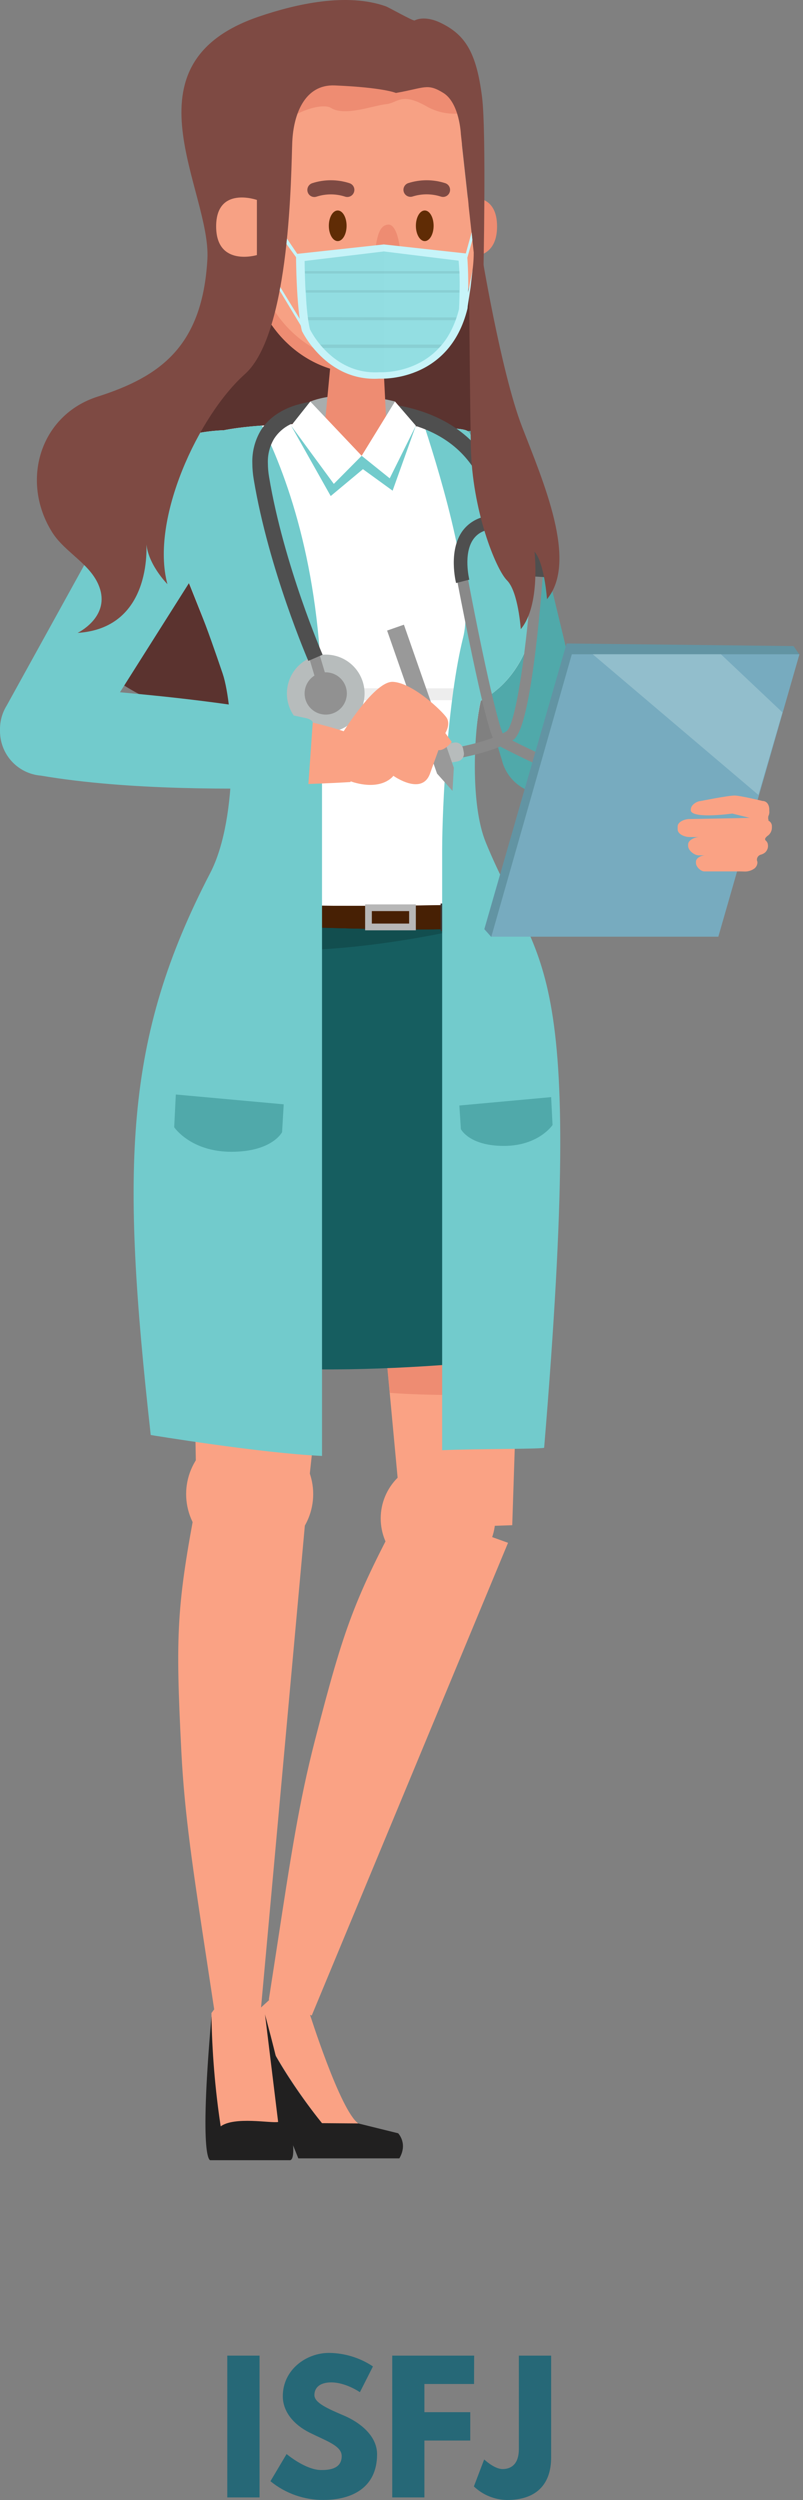 <svg width="100" height="311" viewBox="0 0 100 311" fill="none" xmlns="http://www.w3.org/2000/svg">
<rect x="0" y="0" width="100" height="311" fill="#808080" stroke="none"/>
<path d="M32.324 310.68H28.305V293.039H32.324V310.68Z" fill="#266877"/>
<path d="M46.444 294.384L44.821 297.589C44.821 297.589 43.066 296.369 41.25 296.369C39.88 296.369 39.154 296.988 39.154 297.952C39.154 298.916 40.82 299.64 42.831 300.497C44.799 301.33 46.959 302.999 46.959 305.304C46.959 309.518 43.755 310.992 40.308 310.992C37.894 311.015 35.548 310.191 33.68 308.663L35.691 305.282C35.691 305.282 38.04 307.272 40.008 307.272C40.884 307.272 42.553 307.186 42.553 305.541C42.553 304.257 40.671 303.672 38.577 302.631C36.484 301.589 35.218 299.936 35.218 298.091C35.218 294.798 38.126 292.702 40.97 292.702C42.919 292.719 44.822 293.303 46.444 294.384Z" fill="#266877"/>
<path d="M59.035 296.567H52.853V300.075H58.562V303.603H52.853V310.68H48.848V293.039H59.048L59.035 296.567Z" fill="#266877"/>
<path d="M68.635 305.699C68.635 309.171 66.67 311 63.139 311C61.601 310.978 60.127 310.375 59.014 309.312L60.295 305.956C60.295 305.956 61.559 307.152 62.584 307.152C63.74 307.152 64.616 306.447 64.616 304.671V293.039H68.635V305.699Z" fill="#266877"/>
<path d="M64.855 78.266C64.855 78.266 64.233 90.55 41.219 90.862C16.342 91.199 9.976 80.755 9.655 79.201C9.335 77.647 15.098 77.956 15.098 72.204C15.098 66.452 31.734 39.396 31.734 39.396L49.917 28.512L59.413 35.516L64.855 78.266Z" fill="#5B332F"/>
<path d="M73.093 91.375L65.266 58.925C65.216 58.641 65.148 58.361 65.063 58.086C64.538 56.485 63.413 55.149 61.924 54.359C60.435 53.569 58.698 53.386 57.078 53.848C55.457 54.31 54.078 55.382 53.23 56.839C52.383 58.296 52.132 60.024 52.531 61.662L52.483 61.675L62.489 94.505C62.822 95.908 63.689 97.126 64.906 97.899C66.124 98.673 67.595 98.941 69.006 98.646C70.418 98.351 71.659 97.517 72.465 96.321C73.271 95.126 73.579 93.662 73.323 92.243C73.269 91.948 73.192 91.658 73.093 91.375Z" fill="#50A9AA"/>
<path d="M31.811 250.383C34.008 256.677 39.685 263.591 39.685 263.591L44.628 264.157L49.582 265.38C49.582 265.38 50.821 266.637 49.734 268.501H37.151L32.849 257.78L33.141 268.501H31.827L29.156 255.197C29.156 255.197 29.415 252.017 31.811 250.383Z" fill="#212020"/>
<path d="M31.811 250.366L34.962 247.49L38.519 250.361C38.519 250.361 42.356 262.557 44.618 264.156L40.099 264.121C40.099 264.121 34.008 256.66 31.811 250.366Z" fill="#FAA284"/>
<path d="M50.079 190.195L63.791 189.736L65.716 130.83L44.674 131.904L50.025 189.274L50.079 190.195Z" fill="#FAA284"/>
<path d="M65.716 130.83L64.336 173.489C60.031 173.575 53.136 173.628 48.546 173.27L44.674 131.917L65.716 130.83Z" fill="#EE8C72"/>
<path d="M38.815 250.748L63.267 191.925C60.562 190.961 52.823 188.163 50.356 187.284C44.107 198.956 42.892 202.273 39.21 216.541C37.258 224.103 36.206 230.961 34.465 242.358C34.157 244.35 33.832 246.484 33.477 248.767L38.817 250.73L38.815 250.748Z" fill="#FAA284"/>
<path d="M55.484 140.948H55.674C57.069 140.876 58.437 140.531 59.699 139.931C60.961 139.332 62.092 138.489 63.029 137.452C63.965 136.415 64.688 135.204 65.156 133.888C65.624 132.571 65.829 131.175 65.757 129.78C65.603 127 64.37 124.389 62.319 122.505C60.268 120.621 57.563 119.612 54.779 119.694H54.593C51.774 119.812 49.118 121.045 47.209 123.122C45.3 125.198 44.293 127.948 44.412 130.767C44.53 133.585 45.763 136.241 47.84 138.15C49.916 140.06 52.666 141.066 55.484 140.948Z" fill="#FAA284"/>
<path d="M54.539 196.027H54.552C56.444 196.026 58.258 195.273 59.594 193.934C60.931 192.595 61.681 190.781 61.681 188.889C61.68 186.997 60.928 185.183 59.59 183.846C58.252 182.508 56.437 181.757 54.545 181.757C52.654 181.757 50.839 182.508 49.501 183.846C48.163 185.183 47.411 186.997 47.41 188.889C47.409 190.781 48.16 192.595 49.496 193.934C50.833 195.273 52.647 196.026 54.539 196.027Z" fill="#FAA284"/>
<path d="M24.443 186.718L38.15 187.294L44.513 128.701L23.449 128.186L24.459 185.794L24.443 186.718Z" fill="#FAA284"/>
<path d="M23.449 128.178L44.513 128.712L39.581 174.108C34.686 173.881 29.506 173.478 24.232 172.821L23.449 128.178Z" fill="#EE8C72"/>
<path d="M32.421 250.692L38.194 187.255C35.326 187.143 27.104 186.782 24.487 186.681C22.009 199.685 21.838 203.216 22.586 217.924C22.981 225.724 24.03 232.598 25.766 243.982C26.07 245.976 26.396 248.107 26.741 250.407L32.421 250.674V250.692Z" fill="#FAA284"/>
<path d="M33.546 138.021H33.736C36.555 138.116 39.297 137.087 41.357 135.16C43.417 133.233 44.628 130.567 44.723 127.747C44.817 124.928 43.788 122.186 41.861 120.126C39.934 118.065 37.268 116.854 34.449 116.76H34.259C32.863 116.713 31.471 116.942 30.163 117.433C28.856 117.924 27.658 118.667 26.637 119.621C24.577 121.548 23.366 124.215 23.272 127.034C23.177 129.854 24.206 132.595 26.133 134.656C28.06 136.716 30.726 137.927 33.546 138.021Z" fill="#FAA284"/>
<path d="M31.084 193.776H31.1C33.198 193.774 35.209 192.939 36.691 191.454C38.173 189.97 39.005 187.957 39.004 185.859C39.003 183.762 38.169 181.75 36.685 180.267C35.202 178.784 33.19 177.951 31.092 177.951C28.994 177.951 26.982 178.784 25.499 180.267C24.015 181.75 23.181 183.762 23.18 185.859C23.179 187.957 24.011 189.97 25.493 191.454C26.975 192.939 28.986 193.774 31.084 193.776Z" fill="#FAA284"/>
<path d="M32.981 250.53C32.981 250.53 37.942 268.459 36.121 268.731H26.206C26.206 268.731 24.726 269.225 26.331 250.893L29.944 250.463L32.981 250.53Z" fill="#212020"/>
<path d="M32.981 250.407L34.637 263.972C33.774 264.156 29.197 263.257 27.483 264.52C26.776 259.853 26.391 255.143 26.332 250.423L29.398 246.318L32.981 250.407Z" fill="#FAA284"/>
<path d="M47.447 141.99H39.633C23.915 141.263 21.189 135.922 20.479 130.672C20.644 121.182 22.706 115.985 27.787 110.928L60.844 111.037C66.081 116.124 67.88 122.21 67.88 130.777C67.88 130.777 67.84 131.423 67.771 132.558C64.807 137.73 58.903 141.99 47.447 141.99Z" fill="#FAA284"/>
<path d="M62.314 112.505C62.314 112.505 69.046 117.715 68.189 133.567C67.332 149.418 68.189 168.522 68.189 168.522C68.189 168.522 37.899 172.648 21.289 168.522L19.978 132.37C19.978 132.37 18.323 119.149 26.465 112.311L62.314 112.505Z" fill="#165E60"/>
<g style="mix-blend-mode:multiply" opacity="0.09">
<path d="M22.773 116.813C23.727 115.105 24.976 113.58 26.464 112.311L62.314 112.505C62.842 112.959 63.315 113.472 63.724 114.036C59.181 115.312 37.829 120.802 22.773 116.813Z" fill="black"/>
</g>
<g style="mix-blend-mode:multiply" opacity="0.09">
<path d="M22.873 116.81C23.819 115.107 25.063 113.586 26.545 112.321L62.408 112.506C62.936 112.959 63.409 113.472 63.818 114.036C59.276 115.312 37.926 120.8 22.873 116.81Z" fill="black"/>
</g>
<path d="M17.946 57.303C19.081 54.991 23.965 53.658 27.896 53.519L28.109 53.474C30.806 52.969 34.865 52.713 40.171 52.713C44.583 52.713 49.069 52.892 52.057 53.044C58.164 53.351 58.164 53.351 58.53 54.003L58.653 54.27L58.682 54.521C58.73 54.959 59.662 60.198 59.799 60.711C60.447 62.874 61.458 64.911 62.789 66.735C65.001 69.782 67.281 73.411 66.357 77.975C65.532 82.05 63.129 85.452 59.876 87.174C59.045 90.832 58.664 98.222 58.992 101.517C59.304 104.633 61.606 110.412 62.835 112.866C63.313 113.269 48.148 113.835 44.535 113.835C38.456 113.799 32.389 113.289 26.39 112.308C27.479 109.584 28.39 105.341 28.988 101.372C29.695 96.691 29.722 87.289 28.147 83.785C26.934 81.094 25.834 78.317 24.769 75.633C24.088 73.918 23.407 72.201 22.694 70.498C22.301 69.55 21.919 68.599 21.54 67.648C21.293 67.029 21.043 66.411 20.792 65.795C19.296 65.039 18.158 63.723 17.625 62.134C17.093 60.544 17.208 58.809 17.946 57.303Z" fill="white"/>
<path d="M62.784 112.452C62.819 113.827 62.861 113.675 62.912 114.487C63.038 116.479 39.394 115.304 26.042 114.997C26.015 113.731 26.17 113.632 26.098 112.195C37.076 113.034 57.732 112.577 62.784 112.452Z" fill="#2D1302"/>
<path d="M61.934 112.452C61.968 113.827 62.011 113.675 62.062 114.487C62.174 116.257 44.344 115.526 30.818 115.125V112.468C42.202 112.917 57.549 112.562 61.934 112.452Z" fill="#472004"/>
<path d="M36.63 112.626H34.611V115.457H36.63V112.626Z" fill="#383635"/>
<path d="M56.886 112.396H54.867V115.839H56.886V112.396Z" fill="#383635"/>
<path d="M51.786 115.732H45.471V112.506H51.786V115.732ZM50.95 114.893V113.342H46.306V114.893H50.95Z" fill="#B7B7B7"/>
<g style="mix-blend-mode:multiply" opacity="0.12">
<path d="M34.725 87.081C33.476 87.034 32.294 86.508 31.422 85.612L62.147 85.631C61.578 86.123 60.962 86.557 60.307 86.929L59.642 87.092C52.029 87.113 36.327 87.15 34.725 87.081Z" fill="#666666"/>
</g>
<path d="M17.946 57.304C19.081 54.991 23.965 53.659 27.896 53.52L28.11 53.474C29.604 53.212 31.111 53.034 32.625 52.94C36.019 59.795 40.102 71.59 40.102 88.724V181.118C32.475 180.777 18.771 178.515 18.771 178.515C15.033 144.97 15.46 129.228 26.179 108.602C29.8 101.64 29.116 87.909 27.728 83.797C26.777 81.001 25.845 78.328 24.79 75.644C24.109 73.93 23.428 72.213 22.715 70.509C22.323 69.561 21.941 68.61 21.562 67.659C21.314 67.04 21.065 66.422 20.814 65.806C19.311 65.054 18.167 63.738 17.629 62.146C17.092 60.553 17.206 58.813 17.946 57.304Z" fill="#72CBCC"/>
<path d="M35.331 137.378L21.896 136.157L21.693 140.227C21.693 140.227 23.728 143.282 28.818 143.282C33.908 143.282 35.128 140.838 35.128 140.838L35.331 137.378Z" fill="#50A9AA"/>
<path d="M57.68 79.281C59.111 73.545 55.119 59.939 52.873 53.087C58.152 53.354 58.174 53.383 58.521 54.003L58.644 54.27L58.673 54.521C58.721 54.959 59.653 60.198 59.789 60.711C60.437 62.874 61.449 64.911 62.78 66.735C64.991 69.782 67.272 73.411 66.348 77.975C65.523 82.05 63.119 85.452 59.867 87.174C59.036 90.833 58.532 100.013 60.497 104.799C67.138 121.011 72.976 117.224 67.766 180.079C68.006 180.285 59.306 180.213 55.063 180.405V105.659C55.073 100.302 55.725 87.102 57.68 79.281Z" fill="#72CBCC"/>
<path d="M57.207 137.524L68.636 136.482L68.81 139.954C68.81 139.954 67.077 142.552 62.748 142.552C58.419 142.552 57.394 140.461 57.394 140.461L57.207 137.524Z" fill="#50A9AA"/>
<path d="M35.882 87.479C35.643 86.553 35.684 85.577 35.999 84.674C36.314 83.771 36.891 82.982 37.654 82.406C38.418 81.831 39.336 81.495 40.291 81.44C41.245 81.386 42.195 81.616 43.019 82.102C43.843 82.587 44.505 83.306 44.92 84.168C45.336 85.029 45.487 85.994 45.354 86.941C45.221 87.889 44.81 88.775 44.173 89.489C43.536 90.202 42.702 90.711 41.776 90.951C41.161 91.11 40.521 91.146 39.892 91.058C39.263 90.969 38.657 90.758 38.11 90.436C37.563 90.113 37.084 89.686 36.702 89.179C36.32 88.672 36.041 88.094 35.882 87.479Z" fill="#B7BCBC"/>
<path d="M38.017 86.926C37.887 86.422 37.909 85.891 38.081 85.4C38.252 84.909 38.566 84.479 38.981 84.166C39.397 83.853 39.895 83.67 40.415 83.641C40.934 83.612 41.451 83.737 41.899 84.001C42.347 84.265 42.707 84.656 42.933 85.125C43.159 85.593 43.241 86.118 43.169 86.633C43.096 87.149 42.872 87.631 42.526 88.019C42.179 88.407 41.726 88.684 41.222 88.814C40.547 88.987 39.83 88.886 39.229 88.532C38.629 88.178 38.193 87.601 38.017 86.926Z" fill="#919191"/>
<path d="M39.741 81.255L38.441 81.644L39.219 84.243L40.519 83.854L39.741 81.255Z" fill="#919191"/>
<path d="M57.067 94.331C57.246 94.302 61.484 93.559 63.791 92.125C64.285 91.815 65.452 91.089 66.694 80.91C67.292 76.02 67.623 71.237 67.626 71.189L66.272 71.099C65.66 80.063 64.261 90.21 63.067 90.974C60.984 92.269 56.875 92.988 56.832 92.996L57.067 94.331Z" fill="#898989"/>
<path d="M67.73 95.525L68.302 94.296C68.259 94.275 63.957 92.269 62.763 91.575C62.01 90.421 59.826 80.303 58.13 71.24L56.795 71.491C56.795 71.539 57.748 76.565 58.816 81.625C61.035 92.117 61.588 92.451 61.994 92.694C63.137 93.383 67.54 95.439 67.73 95.525Z" fill="#898989"/>
<path d="M62.341 64.089C63.631 64.115 64.861 64.634 65.78 65.539C67.994 67.745 67.797 71.627 67.788 71.793L66.096 71.694C66.146 70.789 65.978 68.129 64.584 66.738C63.86 66.019 62.899 65.704 61.647 65.782C60.394 65.859 59.55 66.265 58.976 67.037C57.641 68.856 58.442 72.073 58.442 72.111L56.797 72.53C56.757 72.367 55.807 68.524 57.598 66.049C58.328 65.067 59.413 64.41 60.621 64.217L62.341 64.089Z" fill="#4F4F4F"/>
<path d="M55.093 94.099C55.117 94.223 55.165 94.341 55.234 94.447C55.304 94.553 55.394 94.644 55.498 94.715C55.603 94.785 55.721 94.835 55.844 94.861C55.968 94.886 56.096 94.887 56.22 94.863L56.997 94.713C57.121 94.689 57.239 94.641 57.344 94.571C57.45 94.502 57.541 94.412 57.611 94.307C57.682 94.203 57.731 94.085 57.756 93.961C57.782 93.838 57.782 93.71 57.758 93.586L57.673 93.143C57.649 93.019 57.601 92.901 57.531 92.796C57.461 92.69 57.372 92.6 57.267 92.529C57.162 92.458 57.045 92.409 56.921 92.384C56.797 92.358 56.67 92.358 56.546 92.382L55.772 92.531C55.647 92.555 55.529 92.603 55.423 92.672C55.318 92.742 55.227 92.832 55.156 92.936C55.085 93.041 55.035 93.159 55.01 93.283C54.984 93.406 54.984 93.534 55.008 93.658L55.093 94.099Z" fill="#B7BCBC"/>
<path d="M66.66 94.734C66.58 94.977 66.599 95.241 66.713 95.469C66.827 95.697 67.027 95.871 67.269 95.952L68.02 96.2C68.261 96.281 68.525 96.262 68.752 96.148C68.98 96.035 69.154 95.835 69.235 95.594L69.379 95.167C69.419 95.047 69.435 94.92 69.426 94.794C69.417 94.668 69.384 94.545 69.327 94.432C69.27 94.319 69.192 94.218 69.097 94.135C69.001 94.052 68.89 93.989 68.77 93.949L68.022 93.698C67.902 93.658 67.776 93.642 67.65 93.651C67.523 93.66 67.4 93.693 67.287 93.75C67.174 93.806 67.073 93.885 66.99 93.98C66.907 94.076 66.844 94.187 66.805 94.307L66.66 94.734Z" fill="#B7BCBC"/>
<path d="M40.174 81.446C40.174 81.446 39.875 80.757 39.394 79.537C38.911 78.316 38.246 76.573 37.525 74.487C36.083 70.313 34.414 64.764 33.506 59.311C33.41 58.752 33.361 58.186 33.359 57.618C33.32 56.548 33.59 55.489 34.139 54.569C34.626 53.82 35.303 53.215 36.102 52.814C37.728 51.947 39.939 51.685 41.741 51.69C42.739 51.69 43.734 51.761 44.722 51.901L44.949 51.936L45.023 51.949H45.109C53.243 52.171 57.051 55.279 59.027 58.313C60.219 60.173 60.907 62.312 61.022 64.519V64.543H61.932L62.955 64.679C62.958 64.633 62.958 64.588 62.955 64.543C62.851 61.951 62.056 59.435 60.65 57.255C58.391 53.701 53.785 50.2 45.205 49.997C44.056 49.821 42.896 49.731 41.733 49.73C40.075 49.708 38.422 49.934 36.831 50.403C35.162 50.937 33.53 51.877 32.491 53.519C31.752 54.754 31.381 56.175 31.423 57.613C31.426 58.288 31.484 58.961 31.597 59.627C33.466 70.858 38.382 82.178 38.395 82.215L40.19 81.441L40.174 81.446Z" fill="#4F4F4F"/>
<path d="M49.193 49.95C49.193 49.95 42.995 48.259 38.64 49.95L38.191 53.261L50.163 53.824L49.193 49.95Z" fill="#A8ADAD"/>
<path d="M40.02 57.336L48.34 57.202L47.625 42.924H41.387L40.02 57.336Z" fill="#EE8C72"/>
<path d="M51.788 52.956L48.893 61.042L45.197 58.364L41.183 61.709L36.254 52.956L45.039 56.7L51.788 52.956Z" fill="#72CBCC"/>
<path d="M49.191 49.949L51.787 52.956L48.532 59.504L45.039 56.7L49.191 49.949Z" fill="white"/>
<path d="M38.639 49.949L36.254 52.956L41.571 60.196L45.039 56.7L38.639 49.949Z" fill="white"/>
<path d="M10.461 93.196L28.31 64.989C28.479 64.755 28.632 64.511 28.769 64.257C29.57 62.764 29.759 61.018 29.294 59.389C28.83 57.76 27.75 56.376 26.282 55.529C24.815 54.683 23.075 54.441 21.433 54.855C19.79 55.269 18.373 56.306 17.482 57.747L17.439 57.723L0.835 87.77C0.079 88.986 -0.177 90.447 0.121 91.847C0.419 93.246 1.248 94.477 2.433 95.279C3.618 96.082 5.068 96.394 6.479 96.151C7.889 95.908 9.151 95.129 9.999 93.976C10.173 93.728 10.328 93.468 10.461 93.196Z" fill="#72CBCC"/>
<path d="M43.659 97.285C40.524 97.485 19.981 98.561 5.174 96.038H5.152H5.134C3.902 95.934 2.751 95.384 1.896 94.492C1.041 93.6 0.541 92.426 0.49 91.191C0.485 90.974 0.493 90.757 0.514 90.542C0.57 89.877 0.757 89.23 1.063 88.638C1.37 88.046 1.79 87.52 2.3 87.09C2.81 86.66 3.399 86.335 4.035 86.133C4.671 85.931 5.34 85.857 6.004 85.914C6.298 85.93 33.904 87.372 44.078 91.436L43.659 97.285Z" fill="#FAA284"/>
<path d="M38.411 97.468L38.945 89.887C38.919 89.564 38.243 89.369 38.243 89.369C25.831 86.552 6.036 85.452 6.036 85.452C5.309 85.387 4.577 85.466 3.882 85.684C3.186 85.903 2.54 86.257 1.982 86.726C1.423 87.195 0.962 87.769 0.627 88.417C0.291 89.064 0.086 89.771 0.024 90.498C-0.038 91.225 0.044 91.956 0.266 92.651C0.488 93.346 0.844 93.99 1.315 94.547C1.787 95.103 2.363 95.561 3.012 95.895C3.661 96.228 4.369 96.43 5.096 96.488C15.908 98.334 29.663 98.224 37.65 97.949C37.65 97.952 38.361 98.053 38.411 97.468Z" fill="#72CBCC"/>
<path d="M50.301 77.711L56.517 95.504L56.352 98.388L54.426 96.235L48.207 78.443L50.301 77.711Z" fill="#999999"/>
<path d="M53.536 96.275L54.604 93.308C54.604 93.308 55.243 93.5 56.26 92.301L55.459 91.196C55.459 91.196 56.151 90.101 55.622 89.289C55.093 88.477 51.432 84.966 48.946 84.821C46.46 84.677 42.056 92.157 42.056 92.157C42.056 92.157 40.516 96.336 44.115 97.343C47.715 98.35 48.989 96.51 48.989 96.51C48.989 96.51 52.498 99.014 53.536 96.275Z" fill="#FAA284"/>
<path d="M99.556 81.43L98.821 80.373L70.561 80.047L60.315 115.587L61.188 116.562L71.944 82.242L99.556 81.43Z" fill="#6294A3"/>
<path d="M99.555 81.393H71.209L61.188 116.524H89.456L99.555 81.393Z" fill="#77ABBF"/>
<path d="M85.873 101.885H86.055C86.055 101.885 92.699 101.77 93.367 101.741L91.193 101.207C91.193 101.207 86.354 101.896 86.028 100.86V100.7C86.028 100.166 86.683 99.722 87.179 99.656H87.211C87.211 99.656 90.766 98.94 91.527 98.966C92.288 98.993 94.966 99.642 94.966 99.642C95.487 99.642 95.802 100.117 95.802 100.71V100.871C95.832 101.117 95.781 101.367 95.655 101.581H95.698C95.604 101.725 95.719 102.067 95.719 102.067H95.642C95.791 102.125 95.918 102.228 96.006 102.362C96.093 102.496 96.136 102.655 96.128 102.815V102.977C96.124 103.196 96.063 103.41 95.951 103.597C95.838 103.785 95.678 103.94 95.487 104.046C95.487 104.046 95.524 104.046 95.519 104.046C95.118 104.358 95.345 104.55 95.345 104.55C95.449 104.638 95.53 104.748 95.583 104.873C95.654 105.081 95.662 105.304 95.606 105.516C95.549 105.728 95.43 105.918 95.265 106.062C95.103 106.191 94.914 106.283 94.712 106.329C94.561 106.377 94.433 106.48 94.352 106.617C94.27 106.753 94.242 106.915 94.272 107.071C94.303 107.132 94.322 107.198 94.328 107.266C94.326 107.408 94.295 107.549 94.236 107.678C94.176 107.807 94.09 107.923 93.983 108.016C93.646 108.272 93.235 108.414 92.811 108.42C92.509 108.42 92.21 108.398 91.911 108.404C90.806 108.404 89.697 108.404 88.592 108.404H87.705C87.299 108.404 86.669 107.856 86.669 107.349V107.207C86.669 106.7 87.382 106.406 87.791 106.406H87.003C86.485 106.406 85.692 105.808 85.692 105.223V105.06C85.692 104.476 86.568 104.128 87.083 104.128H85.863C85.243 104.128 84.389 103.76 84.389 103.175V102.809C84.399 102.232 85.254 101.885 85.873 101.885Z" fill="#FAA284"/>
<path d="M94.45 98.894L97.441 88.624L89.782 81.393H73.818L94.45 98.894Z" fill="#92BECC"/>
<path d="M56.826 24.872C56.826 24.872 61.9 23.086 61.9 28.165C61.9 33.244 56.826 31.732 56.826 31.732V24.872Z" fill="#EE8C72"/>
<path d="M59.879 30.998C59.879 30.998 62.365 46.235 65.009 53.079C67.653 59.923 72.008 69.87 68.12 74.535C68.12 74.535 67.807 70.028 66.563 68.629C66.563 68.629 67.343 75.305 64.854 78.266C64.854 78.266 64.544 73.603 63.142 72.204C61.74 70.805 58.79 63.496 58.635 55.565C58.48 47.634 58.322 23.069 58.322 23.069L59.879 30.998Z" fill="#7E4A43"/>
<path d="M31.041 31.403C31.041 39.716 37.303 46.456 45.02 46.456C52.74 46.464 58.995 39.716 58.995 31.403L57.531 18.097C57.531 9.781 52.81 7.6 45.093 7.6C37.373 7.6 32.109 9.704 32.109 18.014L31.041 31.403Z" fill="#F7A184"/>
<path d="M53.192 13.271C49.926 11.402 49.616 12.804 48.059 12.962C46.502 13.119 42.929 14.516 41.218 13.426C40.23 12.799 36.288 13.528 32.117 17.867C32.184 9.682 37.426 7.6 45.095 7.6C51.403 7.6 55.702 9.06 57.066 14.129C55.719 14.223 54.373 13.926 53.192 13.271Z" fill="#EE8C72"/>
<path d="M45.604 45.057C38.378 45.057 32.431 39.148 31.718 31.569L31.074 31.772C31.256 39.912 37.432 46.459 45.035 46.459C50.963 46.459 56.018 42.478 58.05 36.867C55.719 41.725 51.027 45.057 45.604 45.057Z" fill="#EE8C72"/>
<path d="M49.305 11.563C49.305 11.563 47.762 10.882 41.687 10.628C37.948 10.473 36.554 14.206 36.399 17.627C36.245 21.048 36.245 41.417 30.492 46.547C24.741 51.677 18.673 64.583 20.85 72.669C20.85 72.669 18.209 70.028 18.209 67.227C18.209 67.227 19.296 78.111 9.664 78.733C9.664 78.733 13.552 76.864 12.462 73.291C11.533 70.236 8.115 68.816 6.48 66.188C2.51 59.816 4.998 51.632 12.144 49.346C19.918 46.86 25.205 43.127 25.827 32.255C26.313 23.71 14.935 7.987 32.202 2.077C37.008 0.435 43.214 -0.908 48.023 0.777C48.435 0.921 51.455 2.646 51.637 2.545C51.637 2.545 52.801 1.832 54.902 2.855C57.936 4.331 59.335 6.51 60.035 12.107C60.582 16.497 60.19 34.576 60.19 34.576L58.321 25.091L57.394 16.692C57.394 16.692 57.236 12.818 55.215 11.563C53.193 10.308 52.881 10.948 49.305 11.563Z" fill="#7E4A43"/>
<path d="M31.992 24.872C31.992 24.872 26.918 23.086 26.918 28.165C26.918 33.244 31.992 31.732 31.992 31.732V24.872Z" fill="#F7A184"/>
<path d="M48.341 27.94C49.973 27.833 50.211 34.042 49.586 33.996C48.961 33.951 45.946 34.72 46.427 32.661C46.918 30.554 46.851 28.039 48.341 27.94Z" fill="#EE8C72"/>
<path d="M47.798 30.407L36.865 31.596C36.865 31.596 36.865 38.183 37.6 41.174C37.6 41.174 40.617 47.522 47.253 47.102C47.253 47.102 55.948 47.653 58.218 38.384C58.358 36.106 58.341 33.822 58.164 31.547L47.798 30.407Z" fill="#C7F4F9"/>
<path d="M37.382 32.119L35.739 29.686L35.67 30.346L37.117 32.336L37.382 32.119Z" fill="#C7F4F9"/>
<path d="M38.294 41.239L34.908 35.722L34.828 36.146L38.043 41.474L38.294 41.239Z" fill="#C7F4F9"/>
<path d="M58.828 29.844L58.734 28.904L57.81 32.248L58.11 32.373L58.828 29.844Z" fill="#C7F4F9"/>
<path d="M58.592 35.825L58.853 33.574L57.895 38.336L58.178 38.509L58.592 35.825Z" fill="#C7F4F9"/>
<path d="M47.799 31.28L37.938 32.466C37.938 32.466 37.938 38.271 38.6 40.966C38.6 40.966 41.316 46.678 47.286 46.306C47.286 46.306 55.113 46.798 57.167 38.458C57.295 36.451 57.279 34.437 57.119 32.431L47.799 31.28Z" fill="#9EEEF2"/>
<g style="mix-blend-mode:multiply" opacity="0.07">
<path d="M37.938 32.466L47.799 31.28L57.108 32.426C57.186 33.203 57.223 34.012 57.236 34.028H37.98C37.935 33.441 37.938 32.466 37.938 32.466Z" fill="black"/>
</g>
<g style="mix-blend-mode:multiply" opacity="0.07">
<path d="M47.285 46.301C43.64 46.531 41.21 44.491 39.867 42.867H55.032C51.964 46.592 47.285 46.301 47.285 46.301Z" fill="black"/>
</g>
<g style="mix-blend-mode:multiply" opacity="0.07">
<path d="M37.961 33.727H57.222C57.252 34.664 57.246 35.596 57.222 36.397H38.062C38.012 35.428 37.98 34.49 37.961 33.727Z" fill="black"/>
</g>
<g style="mix-blend-mode:multiply" opacity="0.07">
<path d="M57.155 38.453C57.04 38.922 56.899 39.383 56.733 39.836H38.382C38.218 38.597 38.128 37.348 38.115 36.098H57.211C57.184 37.948 57.155 38.453 57.155 38.453Z" fill="black"/>
</g>
<g style="mix-blend-mode:multiply" opacity="0.07">
<path d="M54.669 43.284H40.228C39.585 42.587 39.037 41.807 38.599 40.966C38.482 40.467 38.393 39.962 38.332 39.452L56.859 39.487C56.039 41.733 55.329 42.574 54.669 43.284Z" fill="black"/>
</g>
<g style="mix-blend-mode:multiply" opacity="0.07">
<g style="mix-blend-mode:multiply" opacity="0.07">
<path d="M36.865 31.596L47.798 30.407H47.862V47.094C47.477 47.108 47.253 47.094 47.253 47.094C40.617 47.514 37.6 41.166 37.6 41.166C36.852 38.186 36.865 31.596 36.865 31.596Z" fill="black"/>
</g>
</g>
<path d="M43.523 22.789C42.015 22.301 40.39 22.301 38.882 22.789C38.771 22.825 38.669 22.883 38.581 22.959C38.493 23.035 38.421 23.128 38.369 23.233C38.265 23.441 38.247 23.681 38.319 23.903C38.353 24.013 38.409 24.115 38.483 24.203C38.558 24.291 38.649 24.363 38.752 24.415C38.855 24.468 38.967 24.499 39.082 24.507C39.197 24.515 39.312 24.501 39.421 24.464C40.578 24.088 41.824 24.088 42.981 24.464C43.202 24.535 43.441 24.515 43.648 24.41C43.855 24.305 44.011 24.123 44.084 23.903C44.122 23.794 44.138 23.678 44.131 23.563C44.123 23.448 44.093 23.336 44.041 23.233C43.989 23.128 43.916 23.035 43.827 22.959C43.738 22.883 43.635 22.825 43.523 22.789Z" fill="#7E4A43"/>
<path d="M55.455 22.789C53.946 22.301 52.321 22.301 50.812 22.789C50.601 22.868 50.428 23.025 50.33 23.228C50.232 23.43 50.215 23.663 50.284 23.877C50.353 24.092 50.501 24.271 50.699 24.379C50.897 24.487 51.128 24.514 51.346 24.456C52.503 24.082 53.748 24.082 54.905 24.456C54.992 24.484 55.082 24.5 55.172 24.501C55.358 24.501 55.538 24.442 55.688 24.333C55.837 24.224 55.949 24.071 56.005 23.895C56.078 23.675 56.06 23.436 55.958 23.229C55.855 23.022 55.674 22.864 55.455 22.789Z" fill="#7E4A43"/>
<path d="M40.951 28.089C40.951 29.141 41.448 29.993 42.057 29.993C42.666 29.993 43.162 29.141 43.162 28.089C43.162 27.037 42.668 26.183 42.057 26.183C41.445 26.183 40.951 27.035 40.951 28.089Z" fill="#602C05"/>
<path d="M53.999 28.089C53.999 29.141 53.503 29.993 52.897 29.993C52.29 29.993 51.791 29.141 51.791 28.089C51.791 27.037 52.285 26.183 52.897 26.183C53.508 26.183 53.999 27.035 53.999 28.089Z" fill="#602C05"/>
</svg>
